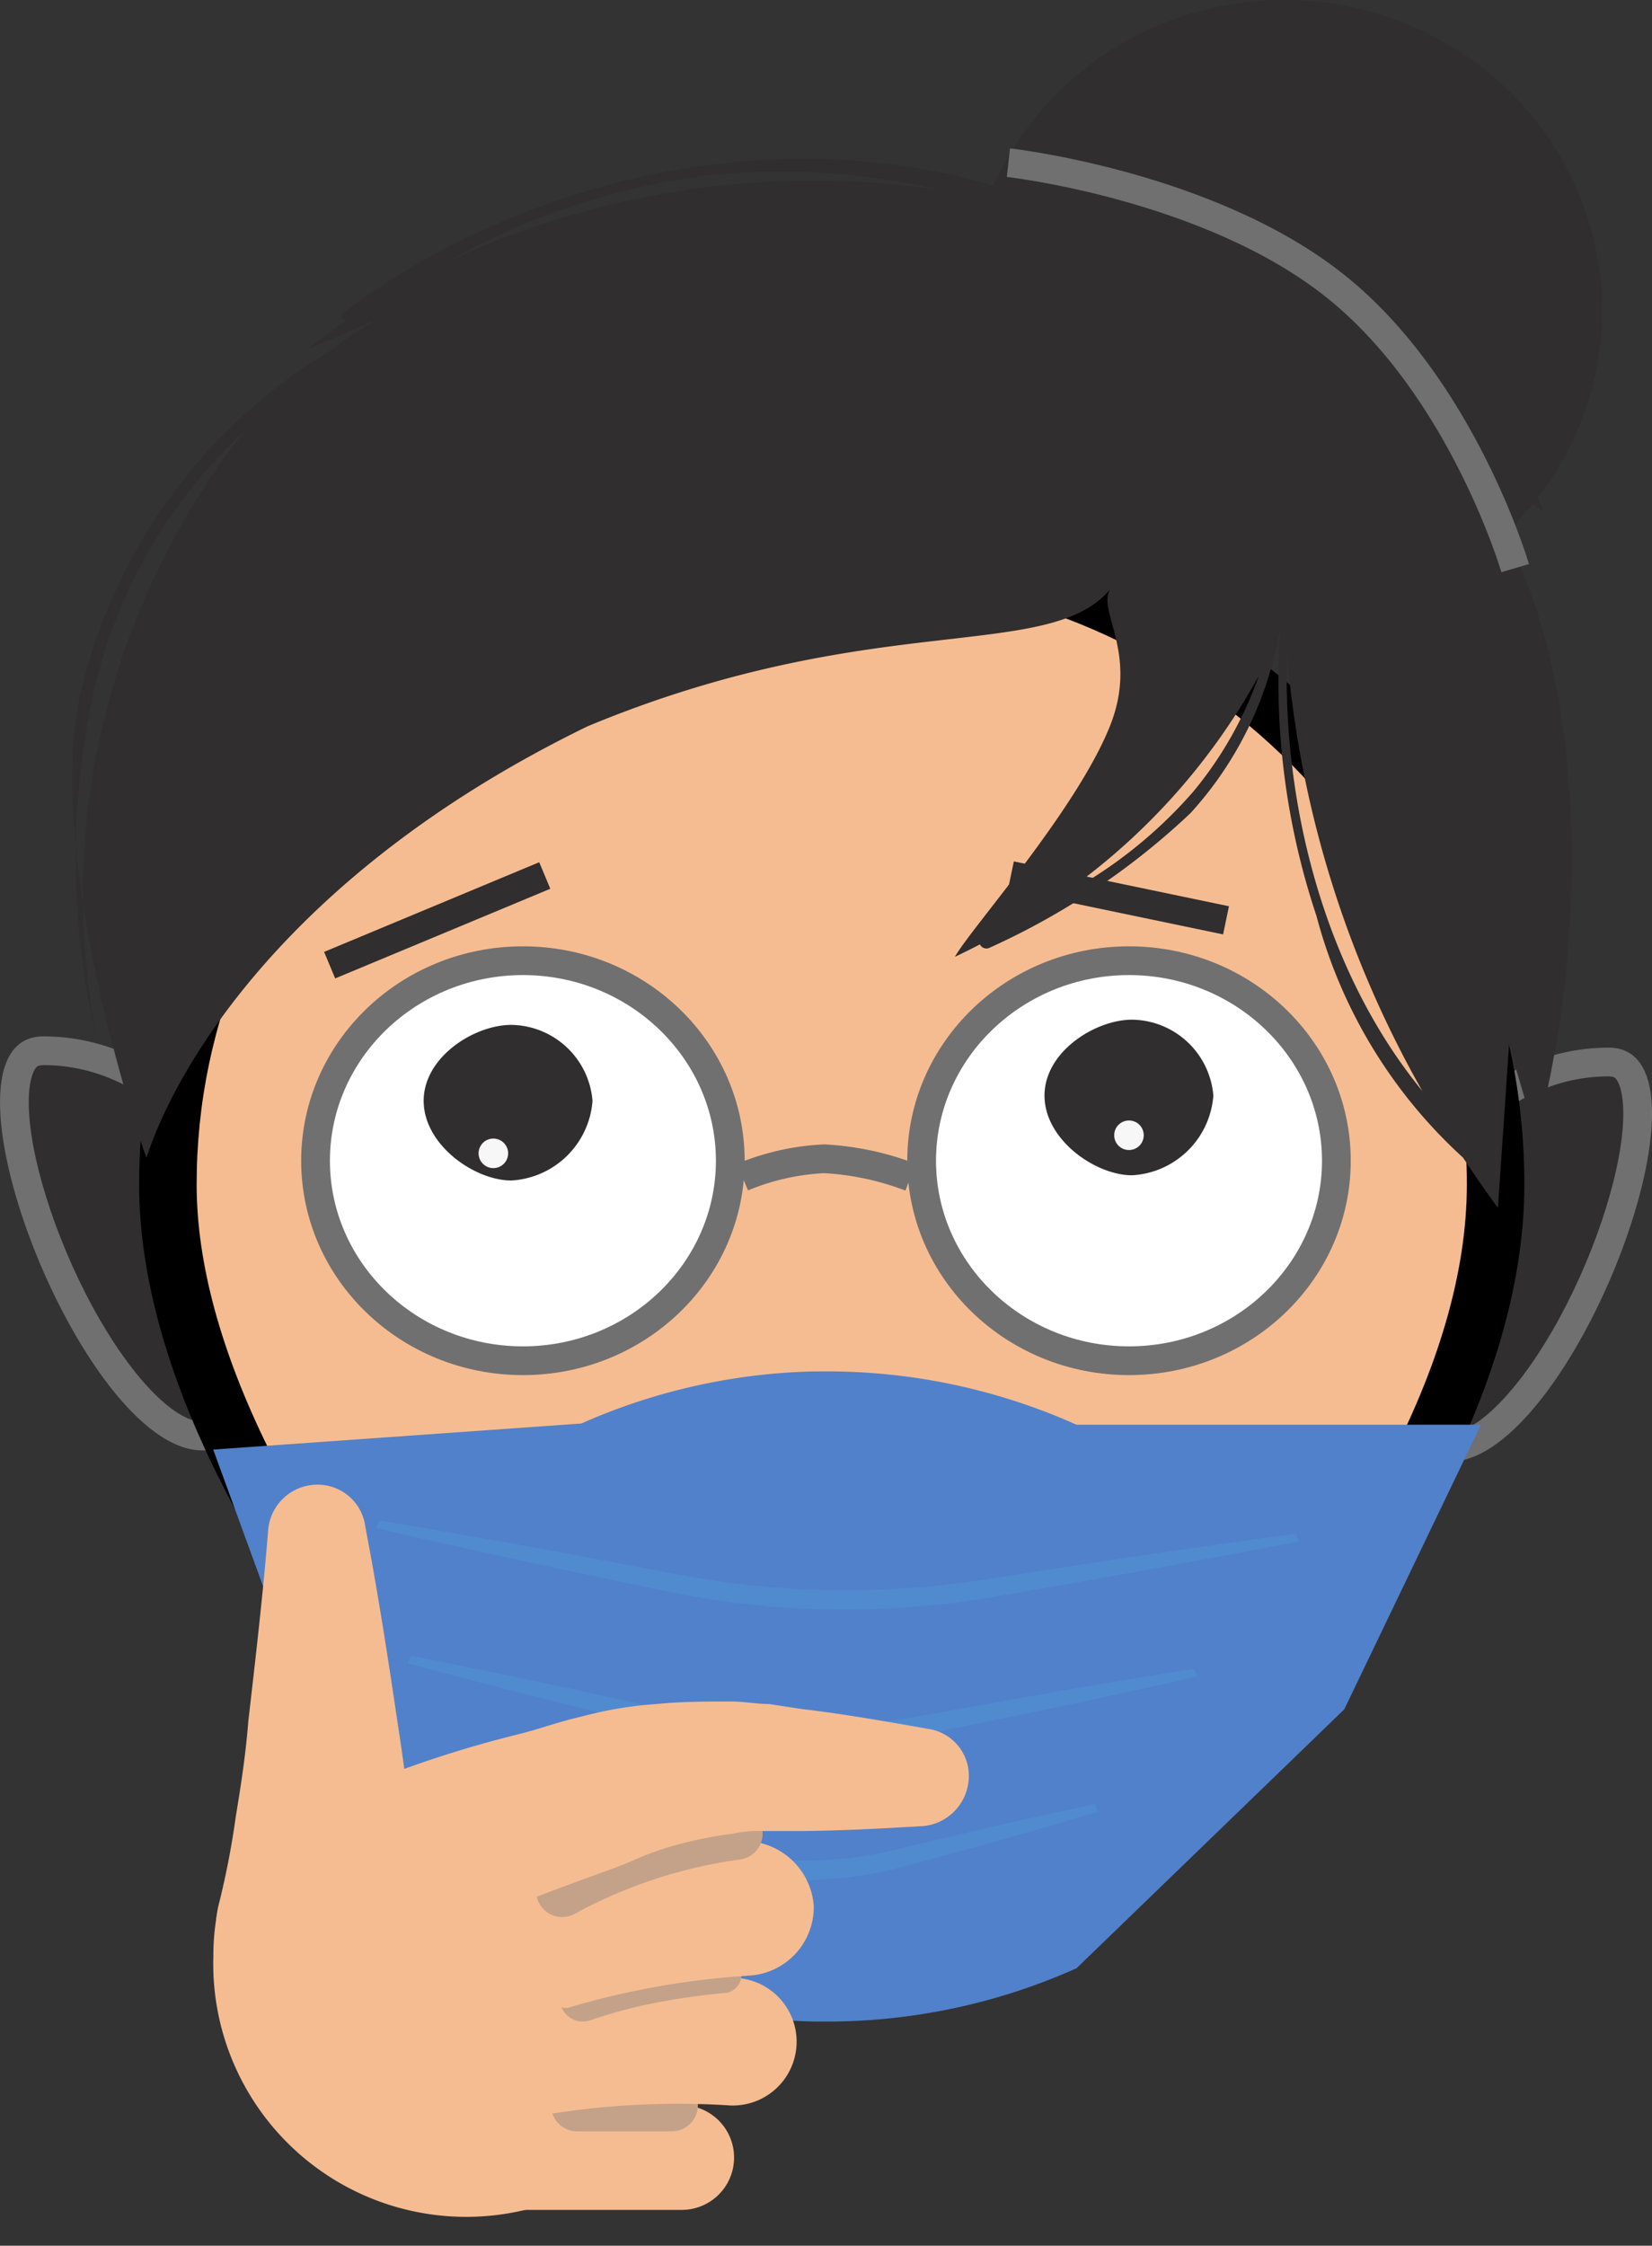 <svg id="Group_281" data-name="Group 281" xmlns="http://www.w3.org/2000/svg" width="57.463" height="78.094" viewBox="0 0 57.463 78.094">
  <rect x="0" y="0" width="57.463" height="78.094" fill="#333333" stroke="none"/>
  <g id="Group_278" data-name="Group 278" transform="translate(0 0)">
    <g id="Group_266" data-name="Group 266" transform="translate(0)">
      <g id="Group_263" data-name="Group 263" transform="translate(0 0)">
        <g id="Group_11" data-name="Group 11" transform="translate(0 0)">
          <g id="Group_6" data-name="Group 6" transform="translate(0 0)">
            <g id="Group_5" data-name="Group 5" transform="translate(0)">
              <g id="Group_3" data-name="Group 3" transform="translate(0)">
                <g id="Group_2" data-name="Group 2" transform="translate(0)">
                  <g id="Path_9" data-name="Path 9" transform="matrix(0.995, -0.105, 0.105, 0.995, 22.405, 77.187)">
                    <path d="M16.985,0,0,.912Z" stroke="none"/>
                    <path d="M 16.985 4.351139068603516e-06 L 1.9073486328125e-06 0.912 L 16.985 4.351139068603516e-06 Z" stroke="none" fill="#000"/>
                  </g>
                  <g id="Path_4" data-name="Path 4" transform="translate(32.145 36.431)" fill="#302e2e">
                    <path d="M 18.284 13.899 C 17.858 13.899 16.561 13.899 16.256 13.536 C 16.051 13.291 16.168 12.624 16.316 11.779 C 16.474 10.879 16.67 9.758 16.67 8.318 C 16.67 4.007 19.873 0.5 23.809 0.5 C 24.148 0.5 24.372 0.621 24.537 0.891 C 24.721 1.195 24.819 1.68 24.819 2.294 C 24.819 4.172 23.905 7.121 22.544 9.632 C 21.118 12.264 19.486 13.899 18.284 13.899 Z" stroke="none"/>
                    <path d="M 23.809 1 C 20.149 1 17.17 4.283 17.17 8.318 C 17.17 9.802 16.961 10.994 16.808 11.865 C 16.724 12.347 16.61 12.998 16.653 13.218 C 16.752 13.271 17.112 13.399 18.284 13.399 C 19.271 13.399 20.807 11.789 22.105 9.394 C 23.429 6.95 24.319 4.096 24.319 2.294 C 24.319 1.599 24.188 1.28 24.109 1.151 C 24.052 1.057 24.004 1 23.809 1 M 23.809 2.86102294921875e-06 C 28.028 2.86102294921875e-06 22.503 14.399 18.284 14.399 C 14.066 14.399 16.17 12.911 16.17 8.318 C 16.17 3.724 19.59 2.86102294921875e-06 23.809 2.86102294921875e-06 Z" stroke="none" fill="#707070"/>
                  </g>
                  <g id="Path_3" data-name="Path 3" transform="translate(-15.645 36.039)" fill="#302e2e">
                    <path d="M 22.68 13.899 C 21.479 13.899 19.846 12.264 18.42 9.632 C 17.06 7.121 16.145 4.172 16.145 2.294 C 16.145 1.68 16.243 1.195 16.428 0.891 C 16.592 0.621 16.817 0.5 17.155 0.5 C 21.092 0.5 24.294 4.007 24.294 8.318 C 24.294 9.758 24.491 10.879 24.649 11.779 C 24.797 12.624 24.914 13.291 24.708 13.536 C 24.404 13.899 23.106 13.899 22.68 13.899 Z" stroke="none"/>
                    <path d="M 17.155 1 C 16.961 1 16.912 1.057 16.855 1.151 C 16.777 1.28 16.645 1.599 16.645 2.294 C 16.645 4.096 17.535 6.95 18.86 9.394 C 20.158 11.789 21.693 13.399 22.68 13.399 C 23.853 13.399 24.213 13.271 24.312 13.218 C 24.355 12.998 24.241 12.347 24.156 11.865 C 24.003 10.994 23.794 9.802 23.794 8.318 C 23.794 4.283 20.816 1 17.155 1 M 17.155 2.86102294921875e-06 C 21.374 2.86102294921875e-06 24.794 3.724 24.794 8.318 C 24.794 12.911 26.899 14.399 22.68 14.399 C 18.461 14.399 12.937 2.86102294921875e-06 17.155 2.86102294921875e-06 Z" stroke="none" fill="#707070"/>
                  </g>
                  <g id="Path_1" data-name="Path 1" transform="translate(4.84 18.02)" fill="#f6bc91">
                    <path d="M 24.091 50.498 C 21.255 50.498 18.68 49.725 16.219 48.135 C 14.098 46.764 12.048 44.819 9.573 41.83 C 7.118 38.865 5.054 35.742 3.604 32.8 C 1.876 29.295 1 26.054 1 23.168 C 1 20.18 1.609 17.281 2.809 14.553 C 3.969 11.914 5.631 9.543 7.749 7.507 C 9.87 5.467 12.34 3.866 15.091 2.747 C 17.941 1.588 20.969 1 24.091 1 C 27.214 1 30.242 1.588 33.092 2.747 C 35.843 3.866 38.313 5.467 40.433 7.507 C 42.551 9.543 44.213 11.914 45.374 14.553 C 46.574 17.281 47.183 20.18 47.183 23.168 C 47.183 26.352 46.175 29.862 44.187 33.598 C 42.467 36.83 40.039 40.151 37.164 43.204 C 35.449 45.026 33.39 47.076 31.118 48.472 C 28.87 49.854 26.637 50.498 24.091 50.498 Z" stroke="none"/>
                    <path d="M 24.091 2 C 21.099 2 18.197 2.563 15.467 3.673 C 12.835 4.744 10.471 6.276 8.443 8.227 C 6.419 10.173 4.832 12.437 3.724 14.955 C 2.58 17.556 2 20.32 2 23.168 C 2 25.9 2.841 28.992 4.501 32.358 C 5.917 35.231 7.937 38.286 10.343 41.192 C 12.718 44.06 14.758 46 16.762 47.295 C 19.056 48.777 21.453 49.498 24.091 49.498 C 28.92 49.498 32.274 46.939 36.436 42.518 C 39.251 39.529 41.626 36.282 43.304 33.128 C 45.214 29.538 46.183 26.187 46.183 23.168 C 46.183 20.32 45.603 17.556 44.459 14.955 C 43.351 12.437 41.763 10.173 39.74 8.227 C 37.711 6.276 35.348 4.744 32.715 3.673 C 29.986 2.563 27.084 2 24.091 2 M 24.091 0 C 37.397 0 48.183 10.373 48.183 23.168 C 48.183 30.359 43.311 38.135 37.892 43.89 C 33.798 48.238 29.919 51.498 24.091 51.498 C 17.638 51.498 13.201 47.78 8.803 42.467 C 4.284 37.01 3.814697265625e-06 29.758 3.814697265625e-06 23.168 C 3.814697265625e-06 10.373 10.786 0 24.091 0 Z" stroke="none" fill="#000"/>
                  </g>
                  <ellipse id="Ellipse_3" data-name="Ellipse 3" cx="11.055" cy="10.798" rx="11.055" ry="10.798" transform="translate(33.615)" fill="#302e2e"/>
                  <g id="Path_225" data-name="Path 225" transform="translate(10.476 32.908)" fill="#fff">
                    <path d="M 7.713 14.411 C 3.736 14.411 0.5 11.291 0.5 7.456 C 0.5 3.62 3.736 0.5 7.713 0.5 C 11.69 0.5 14.926 3.62 14.926 7.456 C 14.926 11.291 11.69 14.411 7.713 14.411 Z" stroke="none"/>
                    <path d="M 7.713 1 C 4.011 1 1 3.896 1 7.456 C 1 11.015 4.011 13.911 7.713 13.911 C 11.414 13.911 14.426 11.015 14.426 7.456 C 14.426 3.896 11.414 1 7.713 1 M 7.713 9.5367431640625e-07 C 11.973 9.5367431640625e-07 15.426 3.338 15.426 7.456 C 15.426 11.573 11.973 14.911 7.713 14.911 C 3.453 14.911 -3.814697265625e-06 11.573 -3.814697265625e-06 7.456 C -3.814697265625e-06 3.338 3.453 9.5367431640625e-07 7.713 9.5367431640625e-07 Z" stroke="none" fill="#707070"/>
                  </g>
                  <g id="Path_226" data-name="Path 226" transform="translate(31.558 32.908)" fill="#fff">
                    <path d="M 7.713 14.411 C 3.736 14.411 0.5 11.291 0.5 7.456 C 0.5 3.62 3.736 0.5 7.713 0.5 C 11.69 0.5 14.926 3.62 14.926 7.456 C 14.926 11.291 11.69 14.411 7.713 14.411 Z" stroke="none"/>
                    <path d="M 7.713 1 C 4.011 1 1 3.896 1 7.456 C 1 11.015 4.011 13.911 7.713 13.911 C 11.414 13.911 14.426 11.015 14.426 7.456 C 14.426 3.896 11.414 1 7.713 1 M 7.713 9.5367431640625e-07 C 11.973 9.5367431640625e-07 15.426 3.338 15.426 7.456 C 15.426 11.573 11.973 14.911 7.713 14.911 C 3.453 14.911 -3.814697265625e-06 11.573 -3.814697265625e-06 7.456 C -3.814697265625e-06 3.338 3.453 9.5367431640625e-07 7.713 9.5367431640625e-07 Z" stroke="none" fill="#707070"/>
                  </g>
                  <path id="Path_2" data-name="Path 2" d="M-.926-.993A8.4,8.4,0,0,1,1.92-1.632a9.87,9.87,0,0,1,3,.639" transform="translate(26.752 41.928)" fill="none" stroke="#707070" stroke-width="1"/>
                  <g id="Group_1" data-name="Group 1" transform="translate(7.416 47.683)">
                    <path id="path74" d="M196.395-459.342l-9.309,9a21.222,21.222,0,0,1-8.593,1.854h-.062q-.226,0-.453,0a21.123,21.123,0,0,1-8.116-1.812l-9.506-9.039-3.3-9.04,12.805-.906a21.12,21.12,0,0,1,8.116-1.812q.227,0,.453,0h.062a21.222,21.222,0,0,1,8.593,1.854h14.069l-4.76,9.908" transform="translate(-157.056 471.104)" fill="#5181ca"/>
                    <path id="path98" d="M237.076-342.745H236.9a13.115,13.115,0,0,1-2.694-.334c-.221-.052-.44-.11-.657-.174l-.325-.1-.316-.1q-.632-.2-1.261-.41-1.261-.411-2.517-.839c-.835-.293-1.674-.573-2.5-.877l.08-.26c.858.218,1.708.461,2.563.69s1.7.48,2.551.728q.637.183,1.273.374l.318.094.311.087c.208.056.418.107.628.152a12.83,12.83,0,0,0,2.563.3l.267,0a13,13,0,0,0,2.3-.21c.425-.073.841-.179,1.274-.284l1.29-.309q2.579-.618,5.177-1.163l.068.265q-2.541.767-5.1,1.461l-1.28.347c-.423.112-.862.234-1.307.32a13.089,13.089,0,0,1-2.525.242" transform="translate(-216.54 360.434)" fill="#508bd0"/>
                    <path id="path98-2" data-name="path98" d="M240.5-342.745h-.238a22.872,22.872,0,0,1-3.577-.334q-.439-.079-.872-.174l-.432-.1-.419-.1q-.839-.2-1.675-.41-1.674-.411-3.342-.839c-1.109-.293-2.222-.573-3.326-.877l.107-.26c1.139.218,2.268.461,3.4.69s2.26.48,3.387.728q.846.183,1.69.374l.422.094.414.087q.414.085.834.152a22.4,22.4,0,0,0,3.4.3l.354,0a22.785,22.785,0,0,0,3.061-.21c.564-.073,1.116-.179,1.692-.284l1.712-.309q3.425-.618,6.875-1.163l.09.265q-3.374.767-6.774,1.461l-1.7.347c-.562.112-1.144.234-1.736.32a22.919,22.919,0,0,1-3.352.242" transform="translate(-219.85 355.734)" fill="#508bd0"/>
                    <path id="path98-3" data-name="path98" d="M242.853-342.745h-.278a31.147,31.147,0,0,1-4.183-.334q-.514-.079-1.02-.174l-.505-.1-.49-.1q-.981-.2-1.958-.41-1.958-.411-3.907-.839c-1.3-.293-2.6-.573-3.889-.877l.125-.26c1.332.218,2.652.461,3.979.69s2.643.48,3.96.728q.989.183,1.976.374l.493.094.484.087q.484.085.975.152a30.523,30.523,0,0,0,3.979.3l.414,0a31.083,31.083,0,0,0,3.579-.21c.659-.073,1.305-.179,1.979-.284l2-.309q4-.618,8.039-1.163l.1.265q-3.946.767-7.92,1.461l-1.988.347c-.657.112-1.338.234-2.03.32a31.259,31.259,0,0,1-3.92.242" transform="translate(-220.949 351.033)" fill="#508bd0"/>
                  </g>
                  <path id="Path_5" data-name="Path 5" d="M1.323.259A2.874,2.874,0,0,1,4.148,2.9a3,3,0,0,1-2.825,2.77c-1.281,0-3.048-1.24-3.048-2.77S.041.259,1.323.259Z" transform="translate(16.464 36.514)" fill="#fff"/>
                  <path id="Path_227" data-name="Path 227" d="M1.323.259A2.874,2.874,0,0,1,4.148,2.9a3,3,0,0,1-2.825,2.77c-1.281,0-3.048-1.24-3.048-2.77S.041.259,1.323.259Z" transform="translate(16.462 35.381)" fill="#302e2e"/>
                  <circle id="Ellipse_6" data-name="Ellipse 6" cx="0.514" cy="0.514" r="0.514" transform="translate(16.647 39.593)" fill="#f7f7f7"/>
                  <path id="path4102" d="M568.432-1504.312a36.992,36.992,0,0,0,4.709,15.178c-3.446-4.207-4.868-10.054-4.709-15.178m5.637-8.908a9.632,9.632,0,0,0-4.324-1.468,4.525,4.525,0,0,1,4.324,1.468m-6.649,9.729a13.137,13.137,0,0,1-2.244,3.937,15.952,15.952,0,0,1-4.784,3.734,22.478,22.478,0,0,0,7.048-7.738l-.02.066M539.2-1517.962a24.409,24.409,0,0,1,8.962-3,23.949,23.949,0,0,1,8.192.491,30.155,30.155,0,0,0-17.153,2.51m-8.321,7.659a26.286,26.286,0,0,0-3.648,8.483,25.793,25.793,0,0,0-.314,10.242c.049.285.109.566.167.849a27.085,27.085,0,0,1-.205-12.1,17.65,17.65,0,0,1,5.392-9.35,17.378,17.378,0,0,0-1.391,1.872m43-1.367c.971.141,2.67,1.818,3.467,2.394a7.327,7.327,0,0,0-1.905-2.867l-.021-.081c-1.153-1.928-3.59-3.462-6.033-2.486-.166-.006-.332-.015-.5-.015a9.886,9.886,0,0,0-6.617-5.3l1.314,1.656c-.409-.184-.826-.357-1.247-.522l-.039-.047c-8.609-4.614-19.255-2.742-26.642,2.688a.2.2,0,0,0,.008.344c-.445.313-.88.635-1.3.973q1.409-.6,2.817-1.214a7.874,7.874,0,0,0-1.928,1.212,18.841,18.841,0,0,0-8.652,11.434c-1.631,5.616,1.98,16.3,2.158,16.684.972-3.016,4.8-9.87,15.341-15,9.89-4.109,16.01-2.2,18.167-4.753-.432.774,1.008,2.24,0,4.753-1.179,2.938-4.84,7.031-5.39,8.016.294-.137.584-.285.871-.432a.249.249,0,0,0,.337.116,25.353,25.353,0,0,0,6.987-4.68,12.58,12.58,0,0,0,3.081-6.238c.013-.031.025-.059.038-.088a25.657,25.657,0,0,0,1.263,9.9,17.366,17.366,0,0,0,5.1,8.407c.389.588.789,1.174,1.212,1.743q.193-2.831.386-5.662.47,1.6.939,3.2c2.049-7.694,1.922-18.63-3.216-24.133" transform="translate(-523.664 1527.077)" fill="#302e2e"/>
                  <g id="Group_276" data-name="Group 276" transform="translate(36.332 35.459)">
                    <path id="Path_228" data-name="Path 228" d="M1.323.259A2.874,2.874,0,0,1,4.148,2.9a3,3,0,0,1-2.825,2.77c-1.281,0-3.048-1.24-3.048-2.77S.041.259,1.323.259Z" transform="translate(1.728 0.874)" fill="#fff"/>
                    <path id="Path_229" data-name="Path 229" d="M1.323.259A2.874,2.874,0,0,1,4.148,2.9a3,3,0,0,1-2.825,2.77c-1.281,0-3.048-1.24-3.048-2.77S.041.259,1.323.259Z" transform="translate(1.725 -0.259)" fill="#302e2e"/>
                  </g>
                  <circle id="Ellipse_94" data-name="Ellipse 94" cx="0.514" cy="0.514" r="0.514" transform="translate(38.756 38.964)" fill="#f7f7f7"/>
                </g>
              </g>
              <path id="Path_41" data-name="Path 41" d="M0,0S6.974.779,11.381,4.3s6.247,9.8,6.247,9.8" transform="translate(35.076 5.656)" fill="none" stroke="#707070" stroke-width="1"/>
            </g>
          </g>
        </g>
      </g>
      <line id="Line_59" data-name="Line 59" x2="7.483" y2="1.559" transform="translate(35.163 30.445)" fill="none" stroke="#302e2e" stroke-width="1"/>
      <line id="Line_58" data-name="Line 58" y1="3.118" x2="7.483" transform="translate(11.466 30.445)" fill="none" stroke="#302e2e" stroke-width="1"/>
    </g>
  </g>
  <g id="Group_279" data-name="Group 279" transform="translate(7.422 51.624)">
    <g id="Group_269" data-name="Group 269" transform="translate(0.087 0)">
      <path id="Path_213" data-name="Path 213" d="M5.3,36.372c.433,2.253.78,4.506,1.127,6.846.173,1.127.347,2.34.433,3.466.087,1.213.26,2.34.26,3.64v.087A3.51,3.51,0,0,1,.1,50.5a3.555,3.555,0,0,1,.087-.953,28.481,28.481,0,0,0,.607-3.12c.173-1.04.347-2.166.433-3.293.26-2.253.52-4.506.693-6.672h0A1.719,1.719,0,0,1,3.74,34.9,1.67,1.67,0,0,1,5.3,36.372Z" transform="translate(-0.1 -34.892)" fill="#f6bc91"/>
    </g>
    <g id="Group_270" data-name="Group 270" transform="translate(7.886 21.584)">
      <path id="Path_214" data-name="Path 214" d="M17.506,63.44H10.92a1.82,1.82,0,1,1,0-3.64h6.586a1.82,1.82,0,1,1,0,3.64Z" transform="translate(-9.1 -59.8)" fill="#f6bc91"/>
    </g>
    <path id="Path_215" data-name="Path 215" d="M17.591,52.839c0-4.853-3.986-6.239-8.839-6.239S0,47.986,0,52.839a8.8,8.8,0,1,0,17.591,0Z" transform="translate(0 -36.454)" fill="#f6bc91"/>
    <line id="Line_60" data-name="Line 60" x1="3.293" transform="translate(12.652 21.584)" fill="none" stroke="#c3a289" stroke-linecap="round" stroke-miterlimit="10" stroke-width="1.817"/>
    <g id="Group_271" data-name="Group 271" transform="translate(10.394 17.117)">
      <path id="Path_216" data-name="Path 216" d="M12.433,59.372c-.953,0,0-.607-.347-1.56a2.152,2.152,0,0,1,1.473-2.686,22.968,22.968,0,0,1,6.326-.433,2.22,2.22,0,0,1-.433,4.419,28.425,28.425,0,0,0-6.412.347C12.866,59.459,12.606,59.372,12.433,59.372Z" transform="translate(-11.995 -54.645)" fill="#f6bc91"/>
    </g>
    <g id="Group_272" data-name="Group 272" transform="translate(11.979 16.472)">
      <path id="Path_217" data-name="Path 217" d="M19.609,55.113a23.361,23.361,0,0,0-2.426.347,17.1,17.1,0,0,0-2.253.607h0a.8.8,0,0,1-.607-1.473h.087a13.817,13.817,0,0,1,2.6-.52c.867-.087,1.733-.173,2.6-.173a.592.592,0,0,1,.607.607.651.651,0,0,1-.607.607Z" transform="translate(-13.823 -53.9)" fill="#c3a289"/>
    </g>
    <g id="Group_273" data-name="Group 273" transform="translate(10.817 12.399)">
      <path id="Path_218" data-name="Path 218" d="M13.451,54.919c-.867,0-.433-.693-.78-1.56a2.326,2.326,0,0,1,1.213-3.033A19.207,19.207,0,0,1,20.123,49.2h.087a2.435,2.435,0,0,1,2.34,2.253A2.389,2.389,0,0,1,20.3,53.879a27.941,27.941,0,0,0-6.326,1.127C13.711,55.006,13.8,54.919,13.451,54.919Z" transform="translate(-12.483 -49.2)" fill="#f6bc91"/>
    </g>
    <path id="Path_219" data-name="Path 219" d="M20.066,48.9A17.647,17.647,0,0,0,14,50.893c.235-.122.118-.062,0,0" transform="translate(-1.868 -36.761)" fill="#c3a289" stroke="#c3a289" stroke-linecap="round" stroke-miterlimit="10" stroke-width="1.817"/>
    <path id="Path_220" data-name="Path 220" d="M7.089,46.026a39.694,39.694,0,0,1,4.246-1.3c.693-.173,1.386-.433,2.166-.607a13.575,13.575,0,0,1,2.6-.433c.867-.087,1.733-.087,2.6-.087.433,0,.867.087,1.3.087l1.127.173c1.473.173,2.946.433,4.419.693a1.651,1.651,0,0,1,1.386,1.906,1.749,1.749,0,0,1-1.56,1.473c-1.473.087-3.033.173-4.506.173H19.741a3.555,3.555,0,0,0-.953.087,13.453,13.453,0,0,0-1.82.347,10.194,10.194,0,0,0-1.733.607c-.607.26-1.386.52-2.08.78-1.386.52-2.773,1.04-4.246,1.56a2.972,2.972,0,0,1-3.726-1.82A3.04,3.04,0,0,1,7.089,46.026Z" transform="translate(-0.677 -36.054)" fill="#f6bc91"/>
  </g>
</svg>

